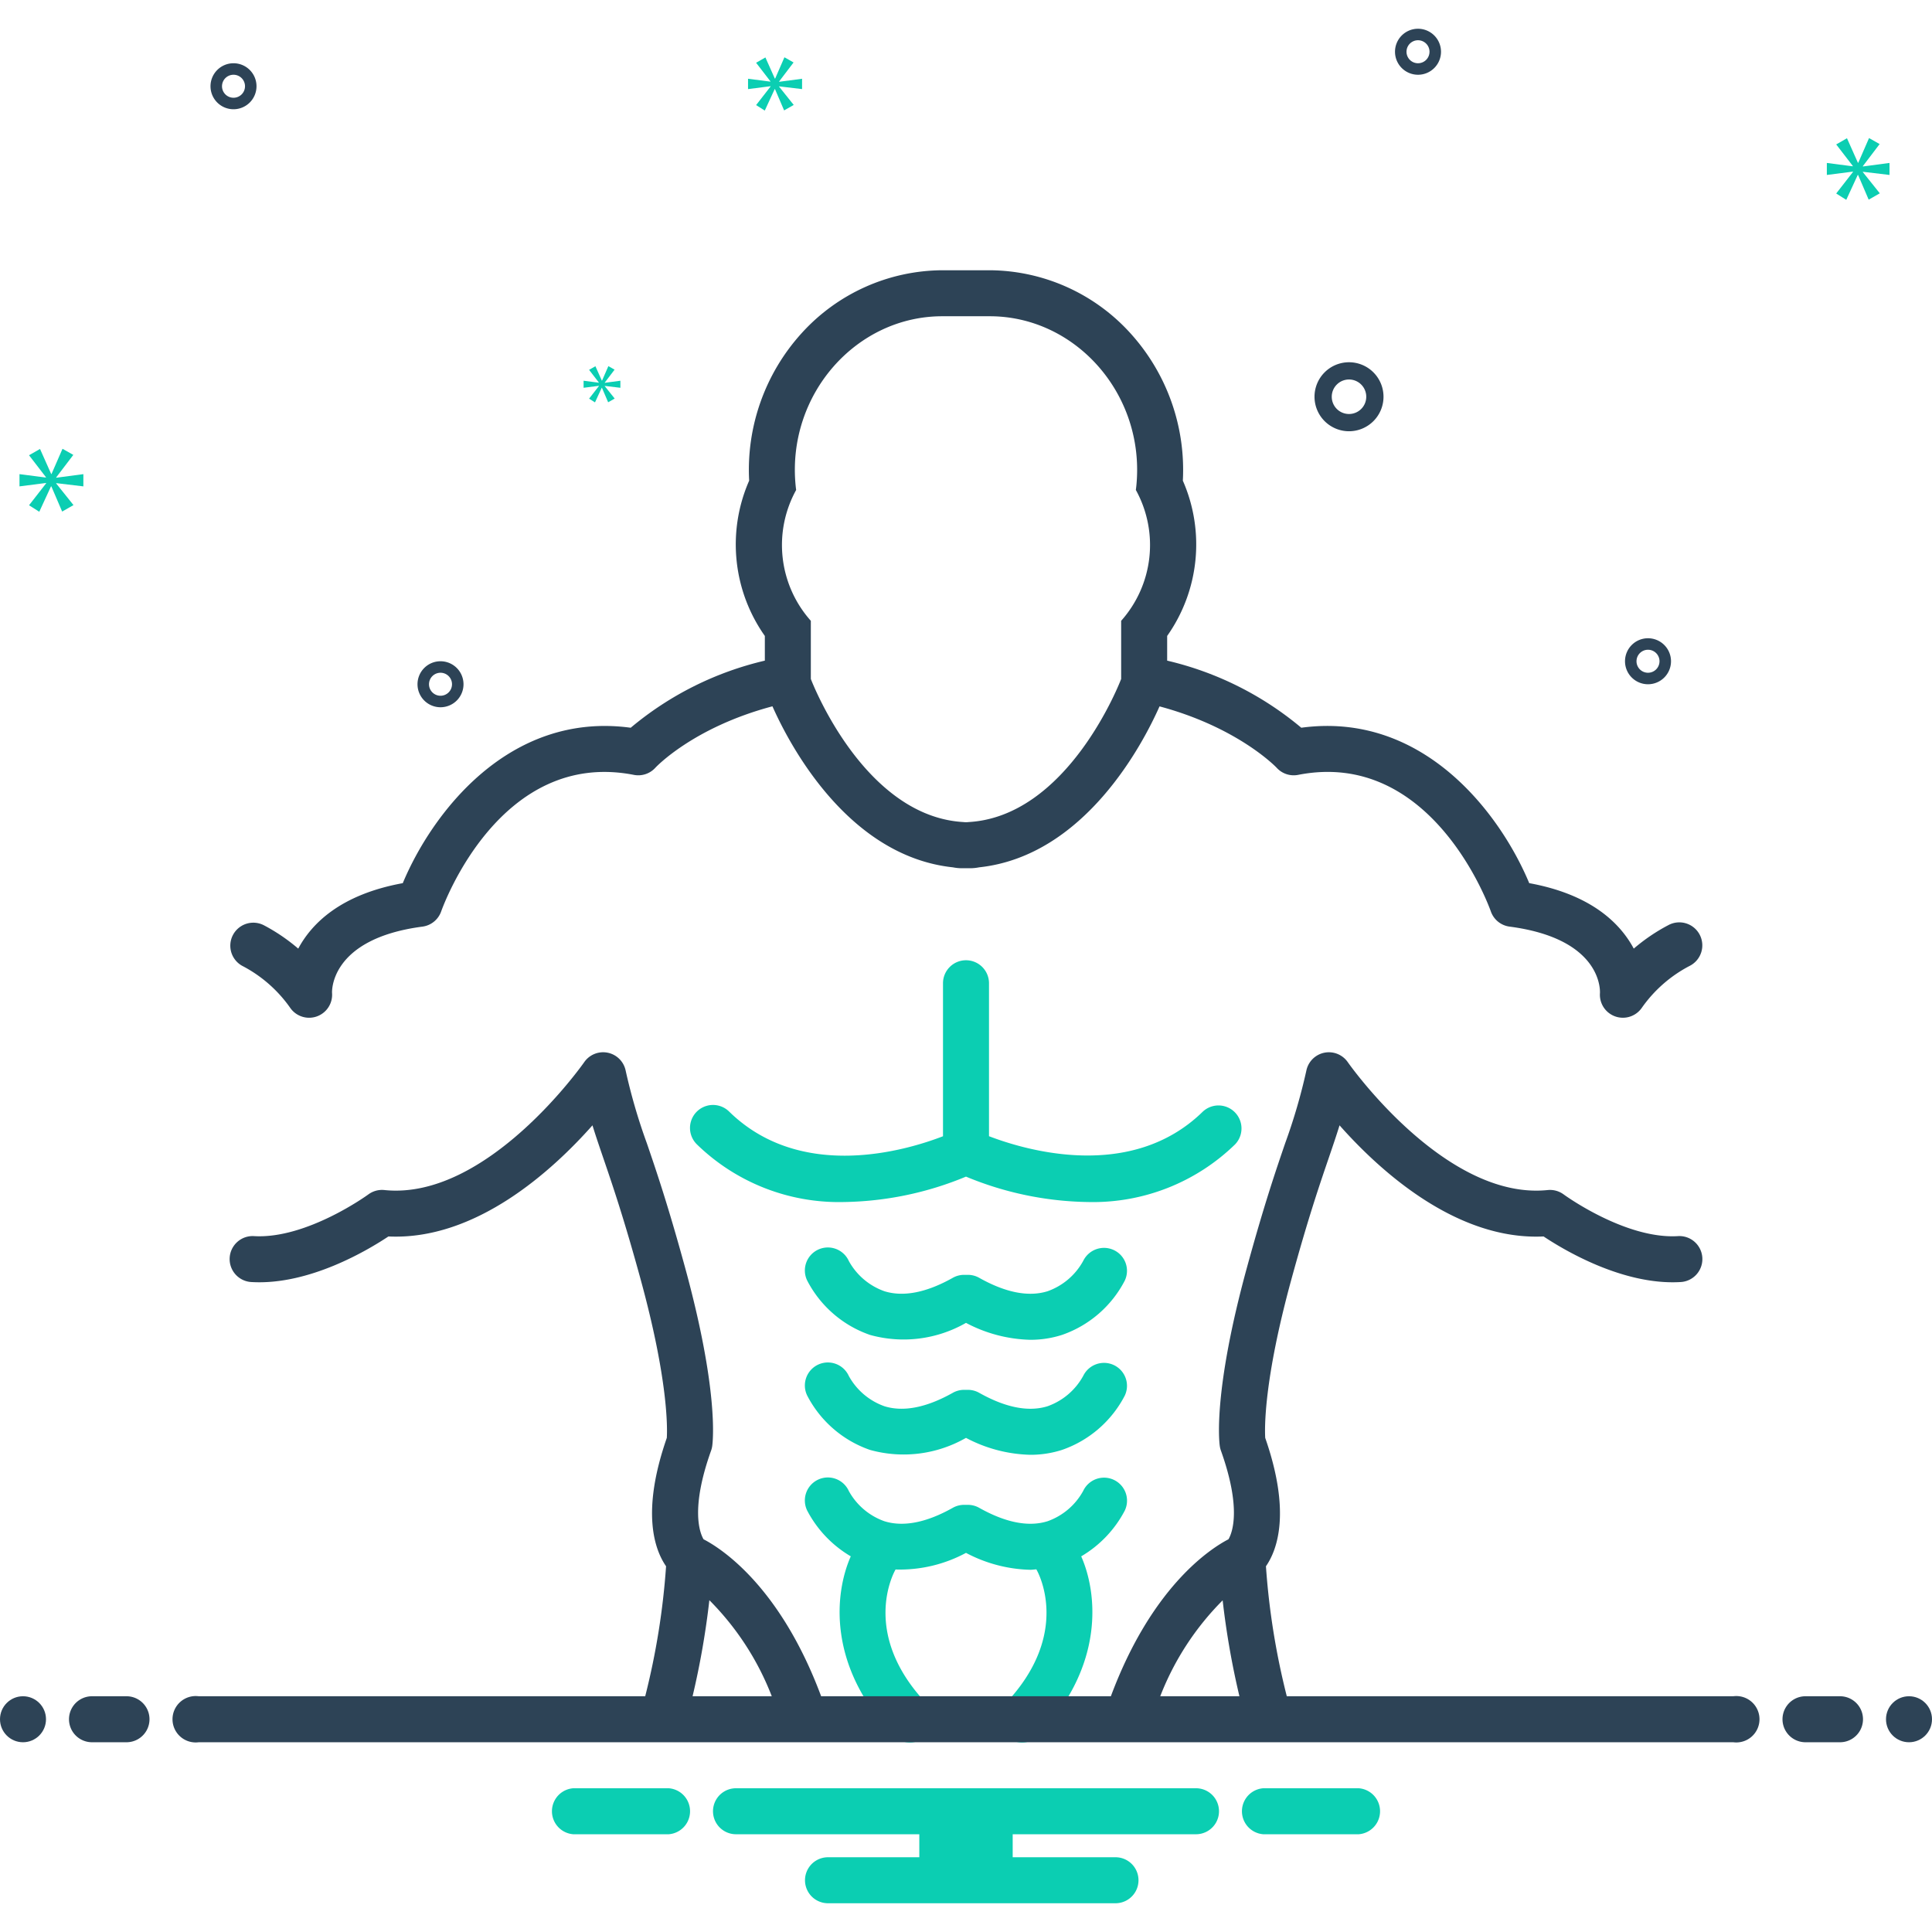 <svg xmlns="http://www.w3.org/2000/svg" data-name="Layer 1" viewBox="0 0 168 168"><path fill="#0bceb2" d="M84 83.5a2 2 0 0 0-2 2V98.804c-3.163 1.224-12.341 3.986-18.6-2.149A2 2 0 0 0 60.6 99.512a17.71 17.71 0 0 0 12.793 5.012 28.675 28.675 0 0 0 10.606-2.209 28.671 28.671 0 0 0 10.606 2.209 17.713 17.713 0 0 0 12.793-5.012A2 2 0 0 0 104.6 96.656C98.369 102.763 89.168 100.016 86 98.8V85.5A2 2 0 0 0 84 83.5zM96.865 108.707a2.009 2.009 0 0 0-2.667.925 5.704 5.704 0 0 1-3.114 2.652c-1.651.511-3.65.117-5.939-1.171a1.995 1.995 0 0 0-.981-.257h-.329a1.995 1.995 0 0 0-.981.257c-2.289 1.288-4.289 1.679-5.939 1.171a5.706 5.706 0 0 1-3.106-2.636 2 2 0 1 0-3.618 1.705 9.731 9.731 0 0 0 5.468 4.729A10.911 10.911 0 0 0 84 115.032a12.545 12.545 0 0 0 5.597 1.472 8.973 8.973 0 0 0 2.744-.422 9.731 9.731 0 0 0 5.468-4.729A1.992 1.992 0 0 0 96.865 108.707zM96.865 118.707a2.009 2.009 0 0 0-2.667.925 5.704 5.704 0 0 1-3.114 2.652c-1.651.511-3.65.117-5.939-1.171a1.995 1.995 0 0 0-.981-.257h-.329a1.995 1.995 0 0 0-.981.257c-2.289 1.287-4.289 1.68-5.939 1.171a5.706 5.706 0 0 1-3.106-2.636 2 2 0 1 0-3.618 1.705 9.731 9.731 0 0 0 5.468 4.729A10.911 10.911 0 0 0 84 125.032a12.545 12.545 0 0 0 5.597 1.472 8.973 8.973 0 0 0 2.744-.422 9.731 9.731 0 0 0 5.468-4.729A1.992 1.992 0 0 0 96.865 118.707zM73.981 135.334c-1.404 3.165-2.075 9.468 3.671 15.54a2 2 0 1 0 2.905-2.749c-5.74-6.066-2.844-11.361-2.7-11.614.006-.011.009-.022.015-.033A12.146 12.146 0 0 0 84 135.032a12.545 12.545 0 0 0 5.597 1.472c.178 0 .349-.03.524-.04.008.015.012.031.02.046.128.223 3.059 5.532-2.699 11.616a2 2 0 1 0 2.905 2.749c5.746-6.072 5.075-12.375 3.671-15.54a9.99 9.99 0 0 0 3.79-3.982 2 2 0 0 0-3.611-1.721 5.704 5.704 0 0 1-3.114 2.652c-1.651.512-3.65.116-5.939-1.171a1.995 1.995 0 0 0-.981-.257h-.329a1.995 1.995 0 0 0-.981.257c-2.289 1.288-4.289 1.681-5.939 1.171a5.706 5.706 0 0 1-3.106-2.636 2 2 0 1 0-3.618 1.705A9.99 9.99 0 0 0 73.981 135.334z"/><path fill="#2d4356" d="M21.066,83.988a11.646,11.646,0,0,1,4.172,3.654,2,2,0,0,0,3.636-1.295c-.003-.047-.266-4.705,7.861-5.771a2.005,2.005,0,0,0,1.626-1.317c.206-.579,5.159-14.148,16.76-11.878A2.005,2.005,0,0,0,56.988,66.76c.038-.043,3.281-3.507,10.181-5.342,1.406,3.173,6.482,13.019,15.689,14.002a4.022,4.022,0,0,0,.796.079h.693a4.022,4.022,0,0,0,.796-.079c9.2-.983,14.276-10.816,15.686-13.996,6.842,1.835,10.15,5.299,10.183,5.335a2,2,0,0,0,1.868.621c11.591-2.276,16.554,11.299,16.759,11.875a2,2,0,0,0,1.627,1.32c7.828,1.026,7.879,5.318,7.861,5.771a2,2,0,0,0,3.636,1.295,11.646,11.646,0,0,1,4.172-3.654,2,2,0,1,0-1.869-3.536,16.126,16.126,0,0,0-3,2.037c-1.193-2.229-3.727-4.713-9.09-5.693-2.483-5.956-9.147-14.959-19.821-13.514A28.094,28.094,0,0,0,101.492,57.447V55.3a13.795,13.795,0,0,0,1.364-13.503,17.682,17.682,0,0,0-4.534-12.792,16.633,16.633,0,0,0-12.257-5.505H81.935a16.633,16.633,0,0,0-12.257,5.505,17.682,17.682,0,0,0-4.534,12.792,13.794,13.794,0,0,0,1.364,13.503V57.447A28.095,28.095,0,0,0,54.845,63.282C44.177,61.836,37.507,70.841,35.024,76.796c-5.363.98-7.896,3.464-9.09,5.693A16.126,16.126,0,0,0,22.935,80.452,2,2,0,0,0,21.066,83.988ZM69.183,42.198c-.762-7.9,5.27-14.698,12.752-14.698h4.13c7.482,0,13.513,6.799,12.752,14.698-.014.145-.03.281-.048.407A9.904,9.904,0,0,1,97.492,53.983v5.057S92.904,71.185,84,71.494c.115.004.23.006.346.006h-.693c.116,0,.232-.002.346-.006-8.904-.308-13.492-12.455-13.492-12.455V53.983a9.903,9.903,0,0,1-1.276-11.377C69.213,42.48,69.197,42.344,69.183,42.198Z"/><circle cx="2" cy="149.5" r="2" fill="#2d4356"/><path fill="#2d4356" d="M11 147.5H8a2 2 0 0 0 0 4h3a2 2 0 0 0 0-4zM160 147.5h-3a2 2 0 0 0 0 4h3a2 2 0 0 0 0-4z"/><circle cx="166" cy="149.5" r="2" fill="#2d4356"/><path fill="#0bceb2" d="M118.154 155.5h-8.308a2.006 2.006 0 0 0 0 4h8.308a2.006 2.006 0 0 0 0-4zM58.154 155.5H49.846a2.006 2.006 0 0 0 0 4h8.308a2.006 2.006 0 0 0 0-4zM104 155.5H64a2 2 0 0 0 0 4H79.94v2H72a2 2 0 0 0 0 4H97a2 2 0 0 0 0-4H88.06v-2H104a2 2 0 0 0 0-4z"/><path fill="#2d4356" d="M150.721 147.5H111.895a63.774 63.774 0 0 1-1.813-11.304c1-1.443 2.182-4.715-.063-11.161-.051-.855-.125-5.012 2.266-13.753 1.452-5.306 2.449-8.223 3.25-10.567.343-1.005.655-1.916.947-2.86 3.487 3.936 10.151 10.023 17.743 9.663 1.764 1.174 6.898 4.254 11.89 3.965a2 2 0 1 0-.228-3.993c-4.578.265-9.864-3.589-9.915-3.626a2.004 2.004 0 0 0-1.395-.381c-8.922.919-17.293-10.999-17.377-11.119a2 2 0 0 0-3.6.715 50.072 50.072 0 0 1-1.85 6.344c-.819 2.396-1.838 5.378-3.323 10.805-2.916 10.656-2.424 15.049-2.358 15.515a2.03 2.03 0 0 0 .097.394c1.808 5.058.986 7.151.657 7.713-1.519.784-6.653 4.059-10.226 13.651H71.404c-3.573-9.592-8.707-12.867-10.226-13.651-.329-.562-1.151-2.655.657-7.713a2.03 2.03 0 0 0 .097-.394c.065-.466.558-4.859-2.358-15.515C58.089 104.8 57.07 101.818 56.251 99.422a50.072 50.072 0 0 1-1.85-6.344 2 2 0 0 0-3.6-.715c-.084.12-8.443 12.046-17.377 11.119a1.999 1.999 0 0 0-1.393.38c-.053.039-5.34 3.883-9.917 3.628a2 2 0 1 0-.228 3.993c5.002.288 10.125-2.791 11.89-3.965 7.601.358 14.255-5.727 17.743-9.663.292.945.604 1.855.947 2.86.801 2.344 1.798 5.261 3.25 10.567 2.402 8.778 2.316 12.934 2.268 13.75-2.247 6.447-1.065 9.721-.065 11.164A63.774 63.774 0 0 1 56.105 147.5H17.279a2.017 2.017 0 1 0 0 4H150.721a2.017 2.017 0 1 0 0-4zM61.683 139.147A24.163 24.163 0 0 1 67.111 147.5H60.224A70.576 70.576 0 0 0 61.683 139.147zM100.89 147.5a24.188 24.188 0 0 1 5.428-8.34A70.613 70.613 0 0 0 107.776 147.5zM117.305 37.5a3 3 0 1 0-3-3A3.003 3.003 0 0 0 117.305 37.5zm0-4.5a1.5 1.5 0 1 1-1.5 1.5A1.501 1.501 0 0 1 117.305 33zM143.305 55.5a2 2 0 1 0 2 2A2.002 2.002 0 0 0 143.305 55.5zm0 3a1 1 0 1 1 1-1A1.001 1.001 0 0 1 143.305 58.5zM38.305 57.5a2 2 0 1 0 2 2A2.002 2.002 0 0 0 38.305 57.5zm0 3a1 1 0 1 1 1-1A1.001 1.001 0 0 1 38.305 60.5zM123.305 2.5a2 2 0 1 0 2 2A2.002 2.002 0 0 0 123.305 2.5zm0 3a1 1 0 1 1 1-1A1.001 1.001 0 0 1 123.305 5.5zM22.305 7.5a2 2 0 1 0-2 2A2.002 2.002 0 0 0 22.305 7.5zm-3 0a1 1 0 1 1 1 1A1.001 1.001 0 0 1 19.305 7.5z"/><polygon fill="#0bceb2" points="4.888 41.511 6.375 39.556 5.436 39.024 4.481 41.214 4.45 41.214 3.48 39.039 2.525 39.587 3.996 41.496 3.996 41.527 1.695 41.23 1.695 42.294 4.011 41.997 4.011 42.028 2.525 43.936 3.416 44.5 4.434 42.294 4.465 42.294 5.404 44.484 6.39 43.921 4.888 42.043 4.888 42.012 7.25 42.294 7.25 41.23 4.888 41.542 4.888 41.511"/><polygon fill="#0bceb2" points="52.081 33.567 51.225 34.666 51.739 34.99 52.325 33.72 52.342 33.72 52.883 34.981 53.451 34.657 52.586 33.575 52.586 33.557 53.946 33.72 53.946 33.107 52.586 33.287 52.586 33.269 53.442 32.143 52.902 31.837 52.352 33.098 52.334 33.098 51.775 31.845 51.225 32.161 52.072 33.26 52.072 33.278 50.747 33.107 50.747 33.72 52.081 33.549 52.081 33.567"/><polygon fill="#0bceb2" points="164.305 15.213 164.305 14.17 161.988 14.477 161.988 14.446 163.446 12.528 162.525 12.006 161.589 14.154 161.558 14.154 160.607 12.021 159.67 12.559 161.113 14.431 161.113 14.462 158.856 14.17 158.856 15.213 161.128 14.922 161.128 14.953 159.67 16.825 160.545 17.378 161.543 15.213 161.573 15.213 162.494 17.362 163.461 16.81 161.988 14.968 161.988 14.937 164.305 15.213"/><polygon fill="#0bceb2" points="67.748 7.086 69.006 5.431 68.211 4.981 67.404 6.834 67.377 6.834 66.557 4.994 65.748 5.458 66.993 7.073 66.993 7.099 65.047 6.848 65.047 7.748 67.006 7.496 67.006 7.523 65.748 9.138 66.503 9.615 67.364 7.748 67.39 7.748 68.185 9.601 69.019 9.125 67.748 7.536 67.748 7.509 69.746 7.748 69.746 6.848 67.748 7.112 67.748 7.086"/></svg>
